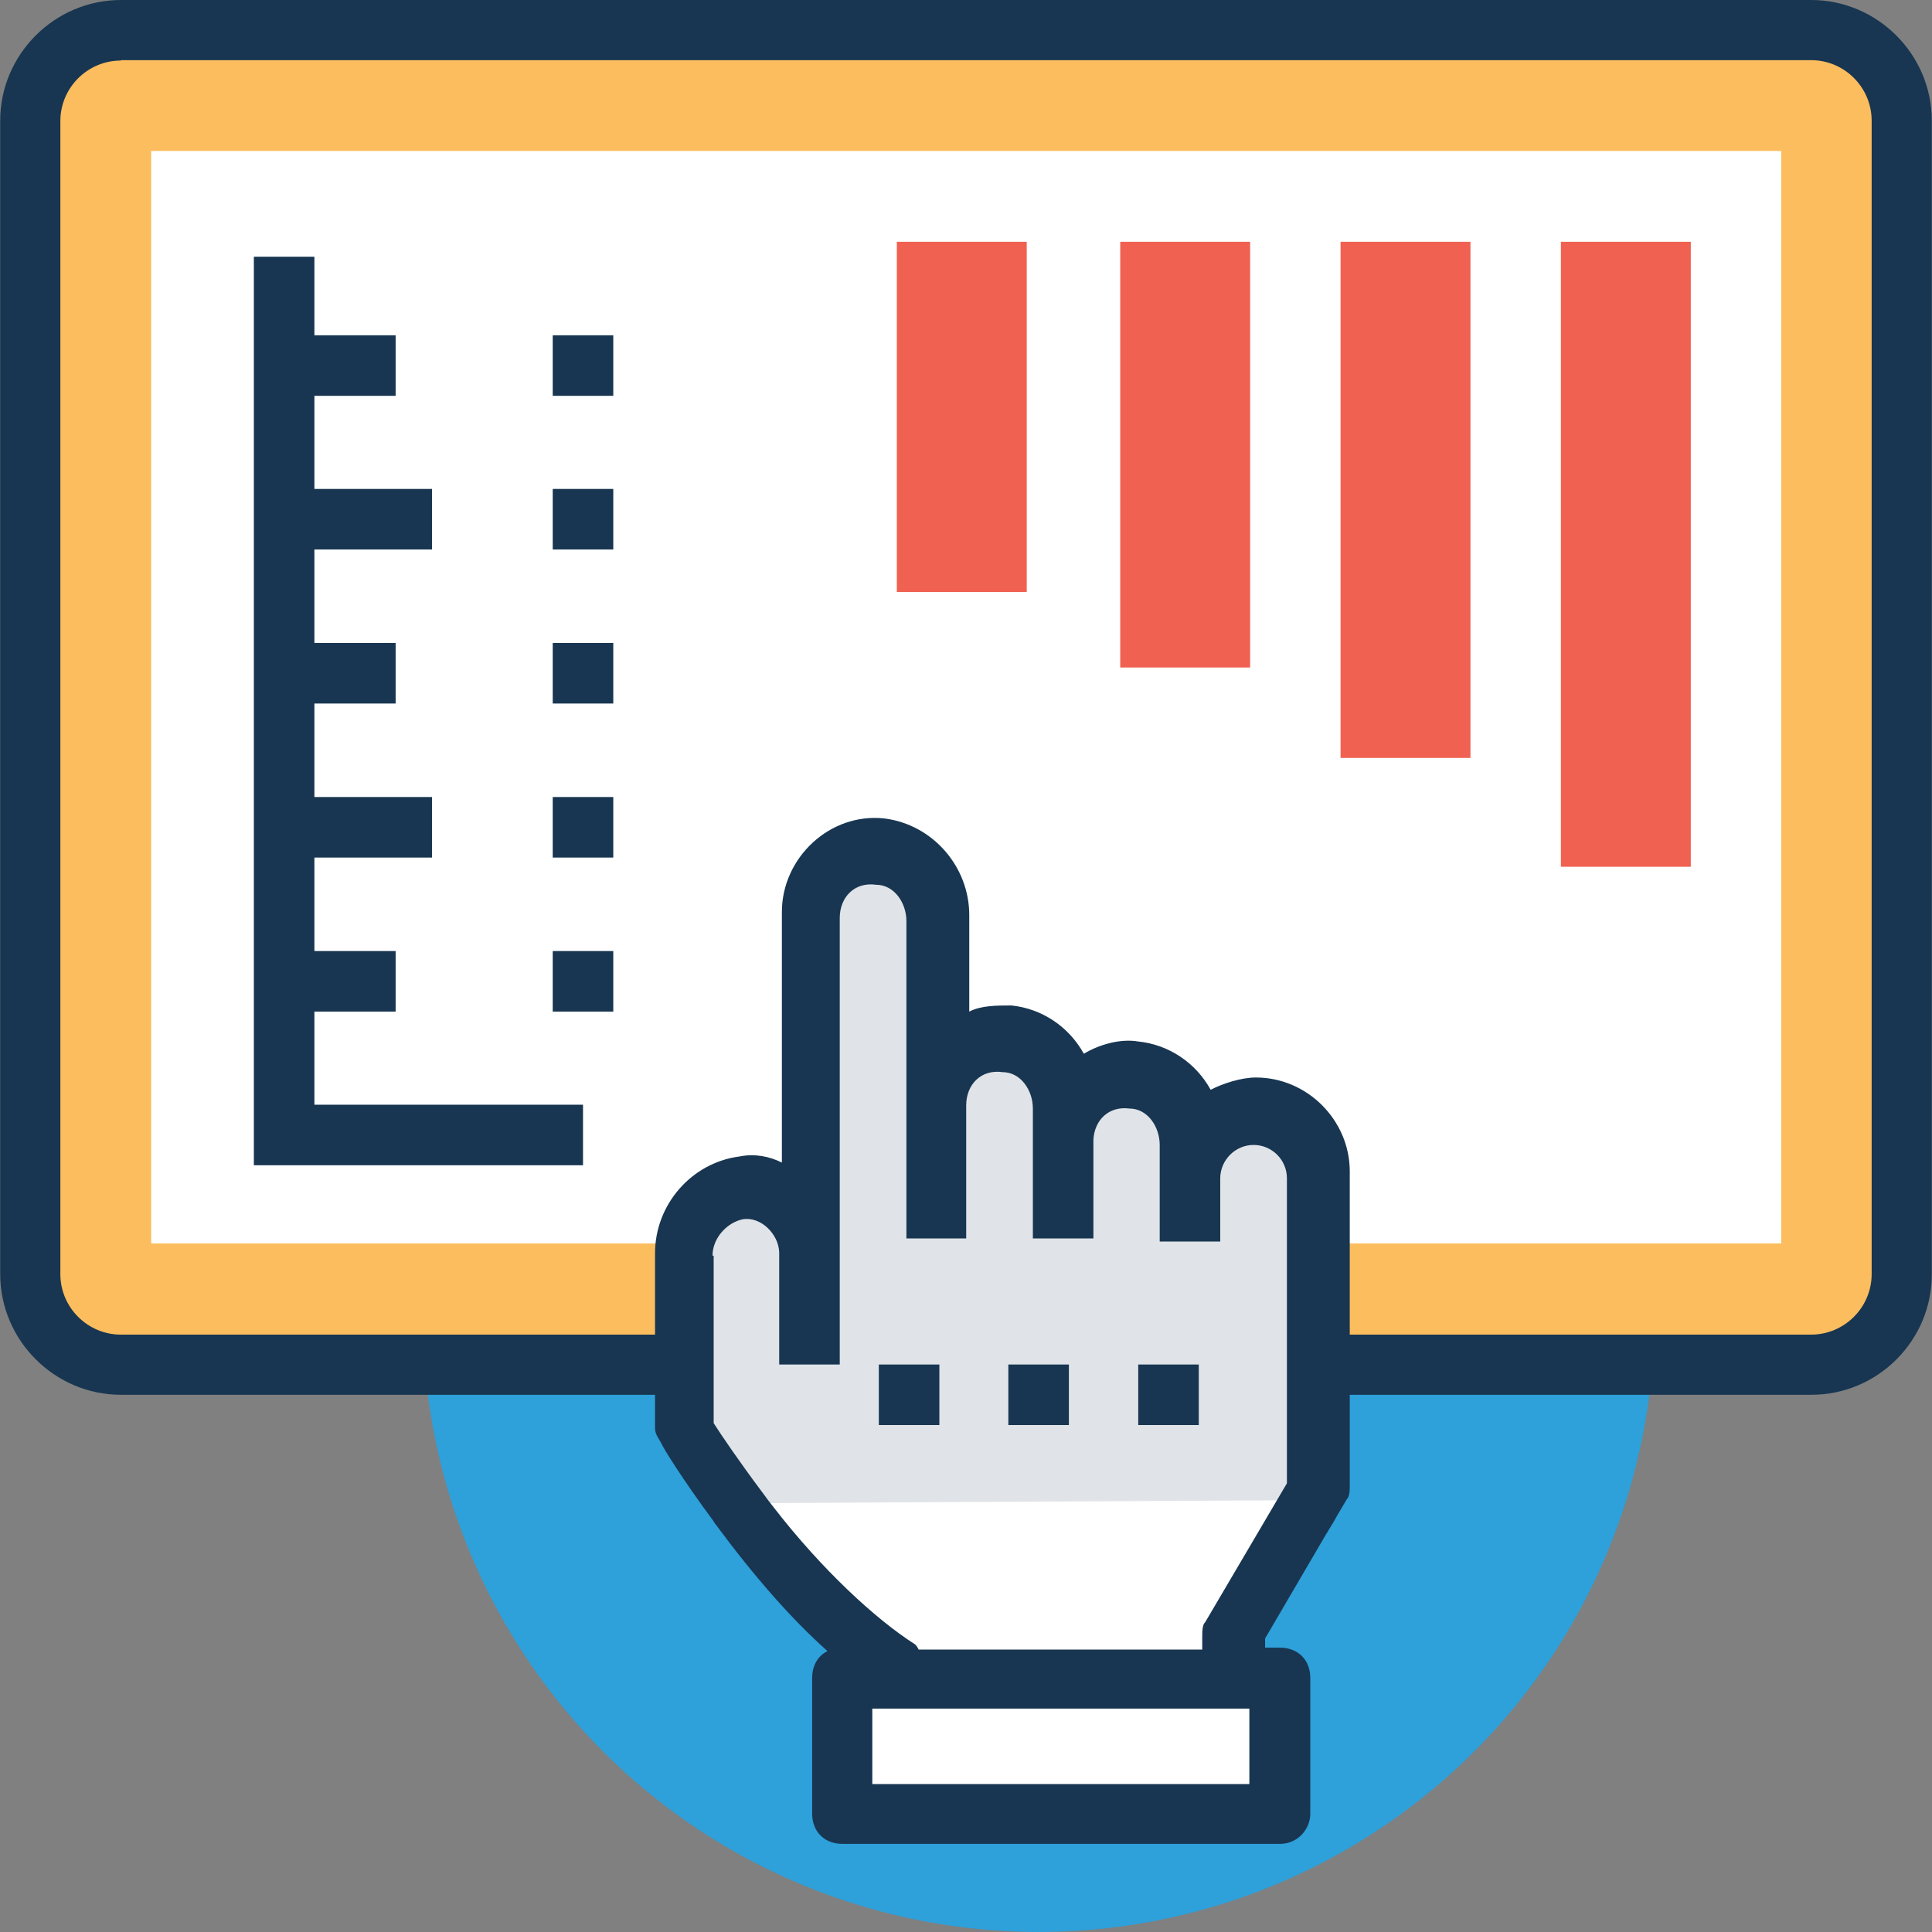 <?xml version="1.0" encoding="iso-8859-1"?>
<!-- Generator: Adobe Illustrator 19.0.0, SVG Export Plug-In . SVG Version: 6.00 Build 0)  -->
<svg version="1.1" id="Capa_1" xmlns="http://www.w3.org/2000/svg" xmlns:xlink="http://www.w3.org/1999/xlink" x="0px" y="0px"
	 viewBox="0 0 504.2 504.2" style="enable-background:new 0 0 504.2 504.2;" xml:space="preserve">
<rect x="0" y="0" width="504.2" height="504.2" fill="#808080" stroke="none"/>
<circle style="fill:#2EA0DA;" cx="271.05" cy="343.5" r="160.7"/>
<path style="fill:#FBBD5E;" d="M472.75,7.9H31.55c-13.4,0-23.6,10.2-23.6,23.6v300.9c0,13.4,10.2,23.6,23.6,23.6h441.1
	c13.4,0,23.6-10.2,23.6-23.6V31.5C496.35,18.2,486.05,7.9,472.75,7.9z"/>
<path style="fill:#183651;" d="M472.75,364H31.55c-17.3,0-31.5-14.2-31.5-31.5v-301C0.05,14.2,14.25,0,31.55,0h441.1
	c17.3,0,31.5,14.2,31.5,31.5v300.9C504.25,349.8,490.05,364,472.75,364z M31.55,15.8c-8.7,0-15.8,7.1-15.8,15.8v300.9
	c0,8.7,7.1,15.8,15.8,15.8h441.1c8.7,0,15.8-7.1,15.8-15.8v-301c0-8.7-7.1-15.8-15.8-15.8H31.55V15.8z"/>
<rect x="39.45" y="39.4" style="fill:#FFFFFF;" width="425.4" height="285.1"/>
<path style="fill:#E0E4E8;" d="M327.75,290.7L327.75,290.7c-9.5,0-16.5,7.1-16.5,16.5v-8.7c0-8.7-6.3-16.5-15-17.3
	c-10.2-0.8-18.1,7.1-18.1,16.5v-8.6c0-8.7-6.3-16.5-15-17.3c-10.2-0.8-18.1,7.1-18.1,16.5v-48c0-8.7-6.3-16.5-15-17.3
	c-10.2-0.8-18.1,7.1-18.1,16.5v87.4c0-9.5-8.7-17.3-18.1-16.5c-8.7,0.8-15,8.7-15,17.3v44.9c0,0,26.8,43.3,53.6,61.4v3.9h89v-11
	l22.8-37.8v-81.9C344.35,297.8,336.45,290.7,327.75,290.7z"/>
<g>
	<path style="fill:#FFFFFF;" d="M193.05,392.3c10.2,13.4,25.2,31.5,39.4,41v3.9h89v-11l20.5-34.7"/>
	<rect x="219.85" y="438" style="fill:#FFFFFF;" width="114.2" height="35.4"/>
</g>
<g>
	<path style="fill:#183651;" d="M327.75,281.2c-3.9,0-8.7,1.6-11.8,3.2c-3.9-7.1-11-11.8-18.9-12.6c-4.7-0.8-10.2,0.8-14.2,3.2
		c-3.9-7.1-11-11.8-18.9-12.6c-3.9,0-7.9,0-11,1.6v-25.2c0-12.6-9.5-23.6-22.1-25.2c-14.2-1.6-26.8,10.2-26.8,24.4v65.4
		c-3.2-1.6-7.1-2.4-11-1.6c-12.6,1.6-22.1,12.6-22.1,25.2v45.7c0,1.6,0.8,2.4,1.6,3.9c0.4,1.1,5.6,9.5,13.6,20.3
		c0.2,0.3,0.3,0.6,0.6,0.9c10.2,13.8,19.9,24.8,29.2,33.1c-2.5,1.2-4,3.8-4,7v35.4c0,4.7,3.2,7.9,7.9,7.9h114.2
		c4.7,0,7.9-3.9,7.9-7.9v-35.4c0-4.7-3.2-7.9-7.9-7.9h-3.9v-2.4l15.8-27l2.3-3.8c0.2-0.4,0.4-0.7,0.6-1.1l2.6-4.4
		c0.8-0.8,0.8-2.4,0.8-3.9v-81.9C352.15,292.3,341.15,281.2,327.75,281.2z M185.95,327.7c0-4.7,3.9-8.7,7.9-9.5
		c4.7-0.8,9.4,3.9,9.5,8.7v29.2h15.8V327l0,0v-87.4c0-5.5,3.9-9.5,9.5-8.7c4.7,0,7.9,4.7,7.9,9.5v47.3v0.8v34.7h15.6v-34.7
		c0-5.5,3.9-9.5,9.5-8.7c4.7,0,7.9,4.7,7.9,9.5v8.7c0,0.2,0,0.4,0,0.6v24.6h15.8v-25.8c0.3-5.2,4.1-8.8,9.4-8.1
		c4.7,0,7.9,4.7,7.9,9.5v8.7l0,0V324h15.8v-16.4v-0.1c0-4.7,3.9-8.7,8.7-8.7s8.7,3.9,8.7,8.7v79.6l-21.3,36.2
		c-0.3,0.3-0.5,0.7-0.6,1.2c-0.2,0.8-0.2,1.8-0.2,2.8v3.2h-74c-0.3-0.6-0.6-1.1-1-1.4l0,0c-10.2-6.5-24.3-19.5-36.9-35.8
		c-0.9-1.1-1.7-2.2-2.5-3.3c-0.2-0.3-0.4-0.5-0.6-0.8c-5.9-7.9-10.4-14.5-12.5-17.8v-43.7H185.95z M326.15,465.6h-98.5v-19.7h4.7h89
		h4.7v19.7H326.15z"/>
	<rect x="229.35" y="356.1" style="fill:#183651;" width="15.8" height="15.8"/>
	<rect x="263.15" y="356.1" style="fill:#183651;" width="15.8" height="15.8"/>
	<rect x="297.05" y="356.1" style="fill:#183651;" width="15.8" height="15.8"/>
	<polygon style="fill:#183651;" points="152.15,304.1 66.25,304.1 66.25,67 82.05,67 82.05,288.3 152.15,288.3 	"/>
	<rect x="74.15" y="87.5" style="fill:#183651;" width="29.1" height="15.8"/>
	<rect x="74.15" y="127.6" style="fill:#183651;" width="38.6" height="15.8"/>
	<rect x="74.15" y="167.8" style="fill:#183651;" width="29.1" height="15.8"/>
	<rect x="74.15" y="248.2" style="fill:#183651;" width="29.1" height="15.8"/>
	<rect x="74.15" y="208" style="fill:#183651;" width="38.6" height="15.8"/>
</g>
<g>
	<rect x="407.35" y="63.1" style="fill:#F06151;" width="33.9" height="163.1"/>
	<rect x="349.85" y="63.1" style="fill:#F06151;" width="33.9" height="134.7"/>
	<rect x="292.35" y="63.1" style="fill:#F06151;" width="33.9" height="111.1"/>
	<rect x="234.05" y="63.1" style="fill:#F06151;" width="33.9" height="91.4"/>
</g>
<g>
	<rect x="144.25" y="87.5" style="fill:#183651;" width="15.8" height="15.8"/>
	<rect x="144.25" y="127.6" style="fill:#183651;" width="15.8" height="15.8"/>
	<rect x="144.25" y="167.8" style="fill:#183651;" width="15.8" height="15.8"/>
	<rect x="144.25" y="208" style="fill:#183651;" width="15.8" height="15.8"/>
	<rect x="144.25" y="248.2" style="fill:#183651;" width="15.8" height="15.8"/>
</g>
<g>
</g>
<g>
</g>
<g>
</g>
<g>
</g>
<g>
</g>
<g>
</g>
<g>
</g>
<g>
</g>
<g>
</g>
<g>
</g>
<g>
</g>
<g>
</g>
<g>
</g>
<g>
</g>
<g>
</g>
</svg>
